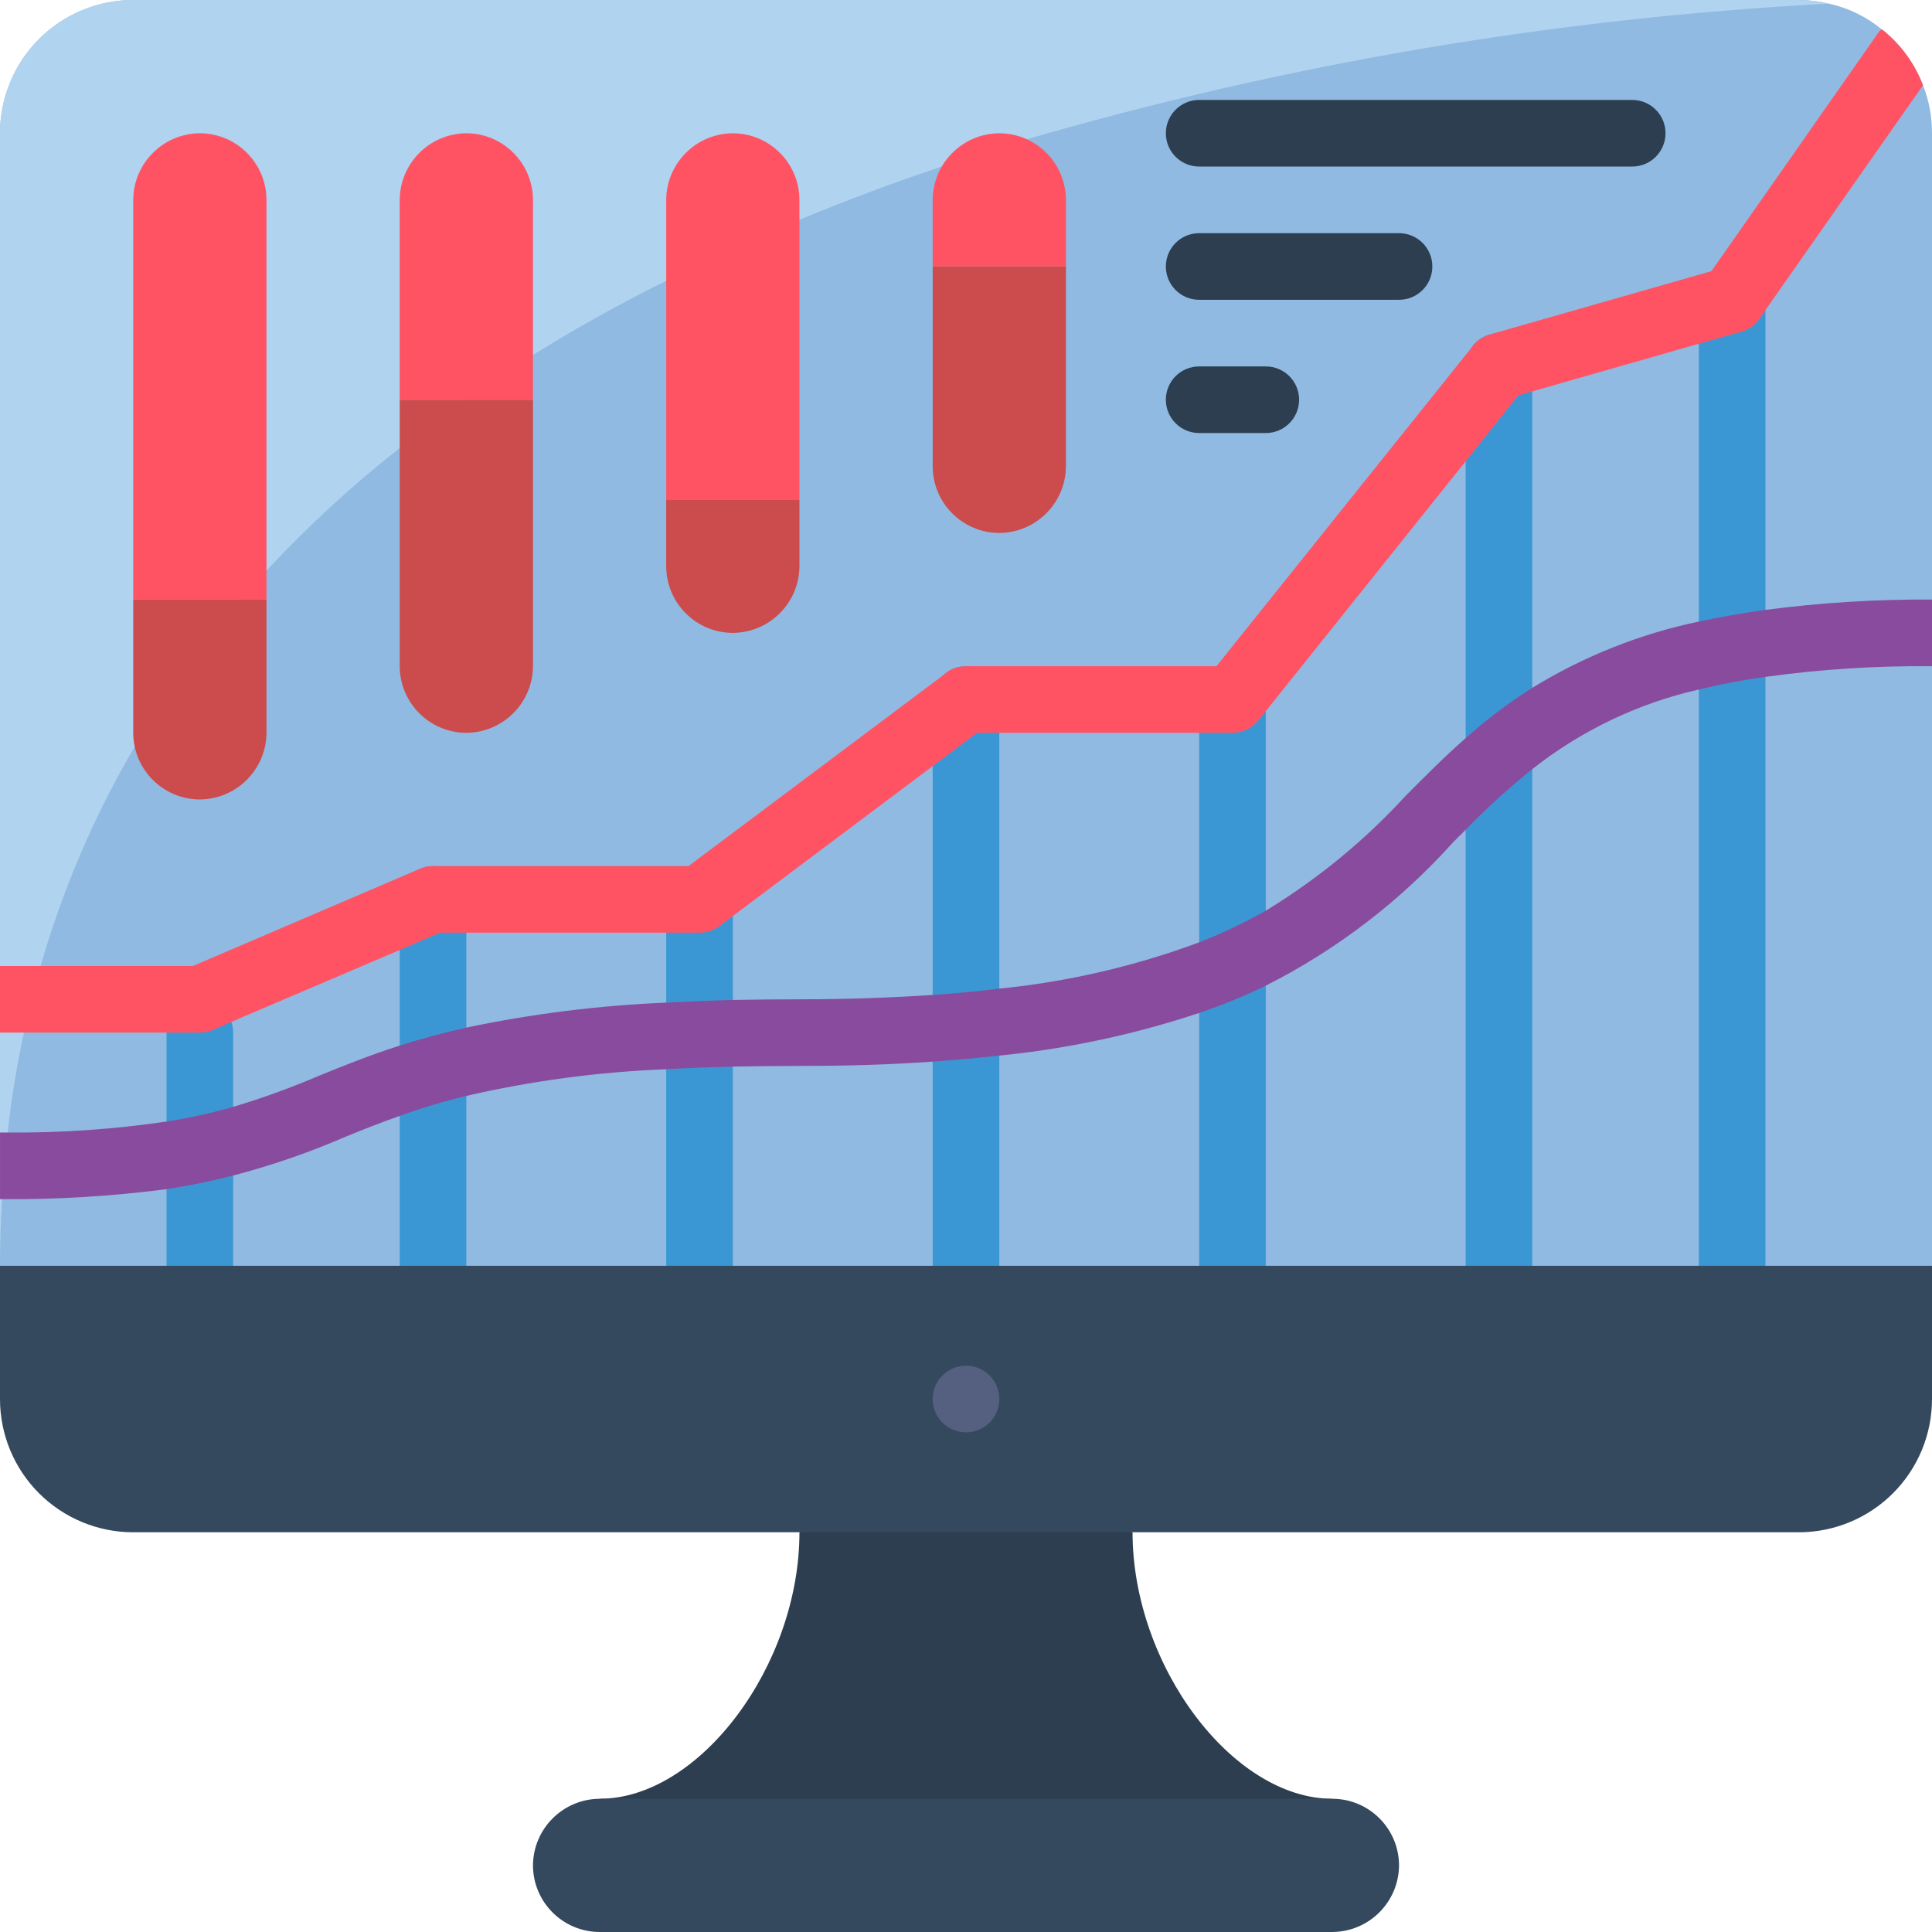 <svg height="512pt" viewBox="0 0 512.001 512" width="512pt" xmlns="http://www.w3.org/2000/svg"><path d="m353.102 476.691-97.102 17.652-97.102-17.652c26.48 0 52.965-35.312 52.965-70.621l44.137-17.656 44.137 17.656c0 35.309 26.484 70.621 52.965 70.621zm0 0" fill="#2c3e50"/><path d="m512 35.312v326.617h-512v-326.617c-.004-9.367 3.715-18.352 10.34-24.973 6.621-6.621 15.605-10.344 24.969-10.34h441.383c2.703.008 5.402.332 8.031.973 5.121 1.133 9.898 3.461 13.949 6.797.262.176.441.352.703.527 4.594 3.805 8.121 8.73 10.242 14.301 1.602 4.047 2.41 8.363 2.383 12.715zm0 0" fill="#90bae1"/><path d="m484.723.973c-72 3.762-143.328 15.816-212.566 35.926-7.504 2.297-15.098 4.68-22.602 7.238-12.621 4.238-25.246 8.918-37.691 14.125-12.008 4.945-23.836 10.242-35.312 16.156-12.094 6-23.922 12.535-35.309 19.684-6.18 3.707-12.184 7.68-18.098 11.828-5.914 4.062-11.652 8.387-17.215 12.801-12.594 9.895-24.402 20.758-35.309 32.488-2.383 2.469-4.68 5.031-6.887 7.68-10.523 12.062-19.918 25.062-28.07 38.84v.176c-10.699 18.242-19.062 37.758-24.895 58.086-1.676 5.738-3.18 11.652-4.414 17.656-1.914 8.742-3.355 17.582-4.324 26.48-.707 5.738-1.238 11.652-1.5 17.656-.355 5.738-.531 11.652-.531 17.656v-300.137c-.004-9.367 3.715-18.352 10.34-24.973 6.621-6.621 15.605-10.344 24.969-10.34h441.383c2.703.008 5.402.332 8.031.973zm0 0" fill="#b0d3f0"/><g fill="#3b97d3"><path d="m256 344.277c-4.875 0-8.828-3.953-8.828-8.828v-150.07c0-4.875 3.953-8.828 8.828-8.828s8.828 3.953 8.828 8.828v150.07c0 4.875-3.953 8.828-8.828 8.828zm0 0"/><path d="m397.242 344.277c-4.875 0-8.828-3.953-8.828-8.828v-238.344c0-4.879 3.953-8.828 8.828-8.828s8.828 3.949 8.828 8.828v238.344c0 4.875-3.953 8.828-8.828 8.828zm0 0"/><path d="m114.758 344.277c-4.875 0-8.828-3.953-8.828-8.828v-97.105c0-4.875 3.953-8.824 8.828-8.824s8.828 3.949 8.828 8.824v97.105c0 4.875-3.953 8.828-8.828 8.828zm0 0"/><path d="m185.379 344.277c-4.875 0-8.828-3.953-8.828-8.828v-97.105c0-4.875 3.953-8.824 8.828-8.824s8.828 3.949 8.828 8.824v97.105c0 4.875-3.953 8.828-8.828 8.828zm0 0"/><path d="m326.621 344.277c-4.875 0-8.828-3.953-8.828-8.828v-150.07c0-4.875 3.953-8.828 8.828-8.828s8.828 3.953 8.828 8.828v150.07c0 4.875-3.953 8.828-8.828 8.828zm0 0"/><path d="m459.035 344.277c-4.875 0-8.828-3.953-8.828-8.828v-256c0-4.875 3.953-8.828 8.828-8.828s8.828 3.953 8.828 8.828v256c0 4.875-3.953 8.828-8.828 8.828zm0 0"/><path d="m52.965 344.277c-4.875 0-8.828-3.953-8.828-8.828v-61.793c0-4.875 3.953-8.828 8.828-8.828s8.828 3.953 8.828 8.828v61.793c0 4.875-3.953 8.828-8.828 8.828zm0 0"/></g><path d="m512 335.449v35.309c.004 9.367-3.715 18.352-10.34 24.973-6.621 6.621-15.605 10.34-24.969 10.34h-441.383c-9.363 0-18.348-3.719-24.969-10.34-6.625-6.621-10.344-15.605-10.34-24.973v-35.309zm0 0" fill="#35495e"/><path d="m370.758 494.344c-.07 9.723-7.934 17.586-17.656 17.656h-194.203c-9.742-.027-17.629-7.914-17.656-17.656.07-9.719 7.934-17.582 17.656-17.652h194.203c9.742.027 17.629 7.914 17.656 17.652zm0 0" fill="#35495e"/><path d="m264.828 370.758c0 4.875-3.953 8.828-8.828 8.828s-8.828-3.953-8.828-8.828 3.953-8.828 8.828-8.828 8.828 3.953 8.828 8.828zm0 0" fill="#556080"/><path d="m512 158.898v17.652c-14.762-.141-29.516.805-44.137 2.824-5.941.809-11.836 1.93-17.656 3.355-16.102 3.652-31.184 10.863-44.137 21.098-6.215 4.984-12.113 10.348-17.656 16.066l-3.355 3.355c-14.043 15.617-30.863 28.488-49.609 37.957-5.727 2.789-11.625 5.203-17.656 7.238-17.184 5.715-34.945 9.508-52.965 11.301-5.562.617-11.477 1.148-17.656 1.59-10.77.793-22.512 1.148-35.309 1.148-6.27 0-12.094.086-17.656.176-6.355.176-12.184.352-17.656.707-17.836.684-35.57 3.047-52.965 7.062-5.977 1.445-11.867 3.215-17.656 5.293-5.207 1.855-9.973 3.711-14.652 5.652-9.555 4.129-19.414 7.52-29.484 10.152-5.82 1.504-11.711 2.711-17.656 3.617-14.457 1.879-29.027 2.766-43.605 2.648h-.531v-17.656h2.031c14.09.117 28.168-.859 42.105-2.91 5.961-.926 11.859-2.223 17.656-3.887 7.77-2.332 15.402-5.105 22.863-8.297 6.531-2.648 13.242-5.383 21.273-7.945 5.211-1.676 11.035-3.266 17.656-4.766 17.441-3.668 35.156-5.883 52.965-6.621 5.473-.266 11.387-.531 17.656-.707 5.562-.086 11.477-.176 17.656-.176 12.887 0 24.629-.441 35.309-1.148 6.27-.441 12.094-.969 17.656-1.676 18.105-1.809 35.906-5.93 52.965-12.27 6.078-2.375 11.977-5.176 17.656-8.387 13.73-8.355 26.211-18.609 37.074-30.457 5.121-5.121 10.242-10.328 15.891-15.27 5.508-4.926 11.41-9.383 17.656-13.332 13.594-8.348 28.523-14.289 44.137-17.566 5.473-1.148 11.301-2.207 17.656-3.09 14.633-1.922 29.379-2.836 44.137-2.734zm0 0" fill="#894b9d"/><path d="m509.617 22.598-41.754 59.586-1.59 2.297c-1.148 1.699-2.871 2.922-4.855 3.441l-11.211 3.18-44.137 12.621-3.707 1.062-13.949 17.477-52.965 66.207-1.941 2.383c-1.668 2.109-4.199 3.344-6.887 3.355h-67.707l-11.742 8.828-52.965 39.723-3.531 2.648c-1.523 1.156-3.387 1.777-5.297 1.766h-68.766l-10.684 4.59-44.668 19.07-4.852 2.117c-1.09.461-2.262.703-3.445.707h-52.965v-17.656h51.113l60.203-25.777c1.09-.461 2.258-.703 3.441-.703h67.707l67.266-50.406.973-.797c.168-.09.316-.207.441-.352.453-.27.926-.508 1.414-.707.523-.27 1.09-.445 1.676-.527.582-.109 1.172-.168 1.766-.18h66.383l67.355-84.125.176-.176.441-.621c.301-.371.625-.727.973-1.059.98-.836 2.121-1.469 3.352-1.852.09-.09.09-.09.18-.09l.617-.176 58.086-16.598 44.047-62.938c.281-.445.641-.836 1.062-1.148.262.176.441.352.703.527 4.594 3.805 8.121 8.73 10.242 14.301zm0 0" fill="#ff5364"/><path d="m70.621 52.965v105.934h-35.312v-105.934c.07-9.719 7.934-17.582 17.656-17.652 9.738.027 17.629 7.914 17.656 17.652zm0 0" fill="#ff5364"/><path d="m70.621 158.898v35.309c-.07 9.723-7.934 17.586-17.656 17.656-9.738-.031-17.625-7.918-17.656-17.656v-35.309zm0 0" fill="#cc4b4c"/><path d="m141.242 105.93v70.621c-.07 9.723-7.934 17.586-17.656 17.656-9.738-.027-17.625-7.918-17.656-17.656v-70.621zm0 0" fill="#cc4b4c"/><path d="m141.242 52.965v52.965h-35.312v-52.965c.07-9.719 7.934-17.582 17.656-17.652 9.738.027 17.625 7.914 17.656 17.652zm0 0" fill="#ff5364"/><path d="m211.863 52.965v79.449h-35.312v-79.449c.07-9.719 7.934-17.582 17.656-17.652 9.738.027 17.625 7.914 17.656 17.652zm0 0" fill="#ff5364"/><path d="m211.863 132.414v17.656c-.07 9.719-7.934 17.586-17.656 17.652-9.738-.027-17.625-7.914-17.656-17.652v-17.656zm0 0" fill="#cc4b4c"/><path d="m282.484 70.621v52.965c-.07 9.723-7.934 17.586-17.656 17.656-9.738-.027-17.629-7.918-17.656-17.656v-52.965zm0 0" fill="#cc4b4c"/><path d="m282.484 52.965v17.656h-35.312v-17.656c.07-9.719 7.934-17.582 17.656-17.652 9.738.027 17.625 7.914 17.656 17.652zm0 0" fill="#ff5364"/><path d="m432.551 44.137h-114.758c-4.875 0-8.828-3.949-8.828-8.824 0-4.879 3.953-8.828 8.828-8.828h114.758c4.875 0 8.828 3.949 8.828 8.828 0 4.875-3.953 8.824-8.828 8.824zm0 0" fill="#2c3e50"/><path d="m370.758 79.449h-52.965c-4.875 0-8.828-3.953-8.828-8.828s3.953-8.828 8.828-8.828h52.965c4.875 0 8.828 3.953 8.828 8.828s-3.953 8.828-8.828 8.828zm0 0" fill="#2c3e50"/><path d="m335.449 114.758h-17.656c-4.875 0-8.828-3.949-8.828-8.828 0-4.875 3.953-8.824 8.828-8.824h17.656c4.875 0 8.828 3.949 8.828 8.824 0 4.879-3.953 8.828-8.828 8.828zm0 0" fill="#2c3e50"/></svg>